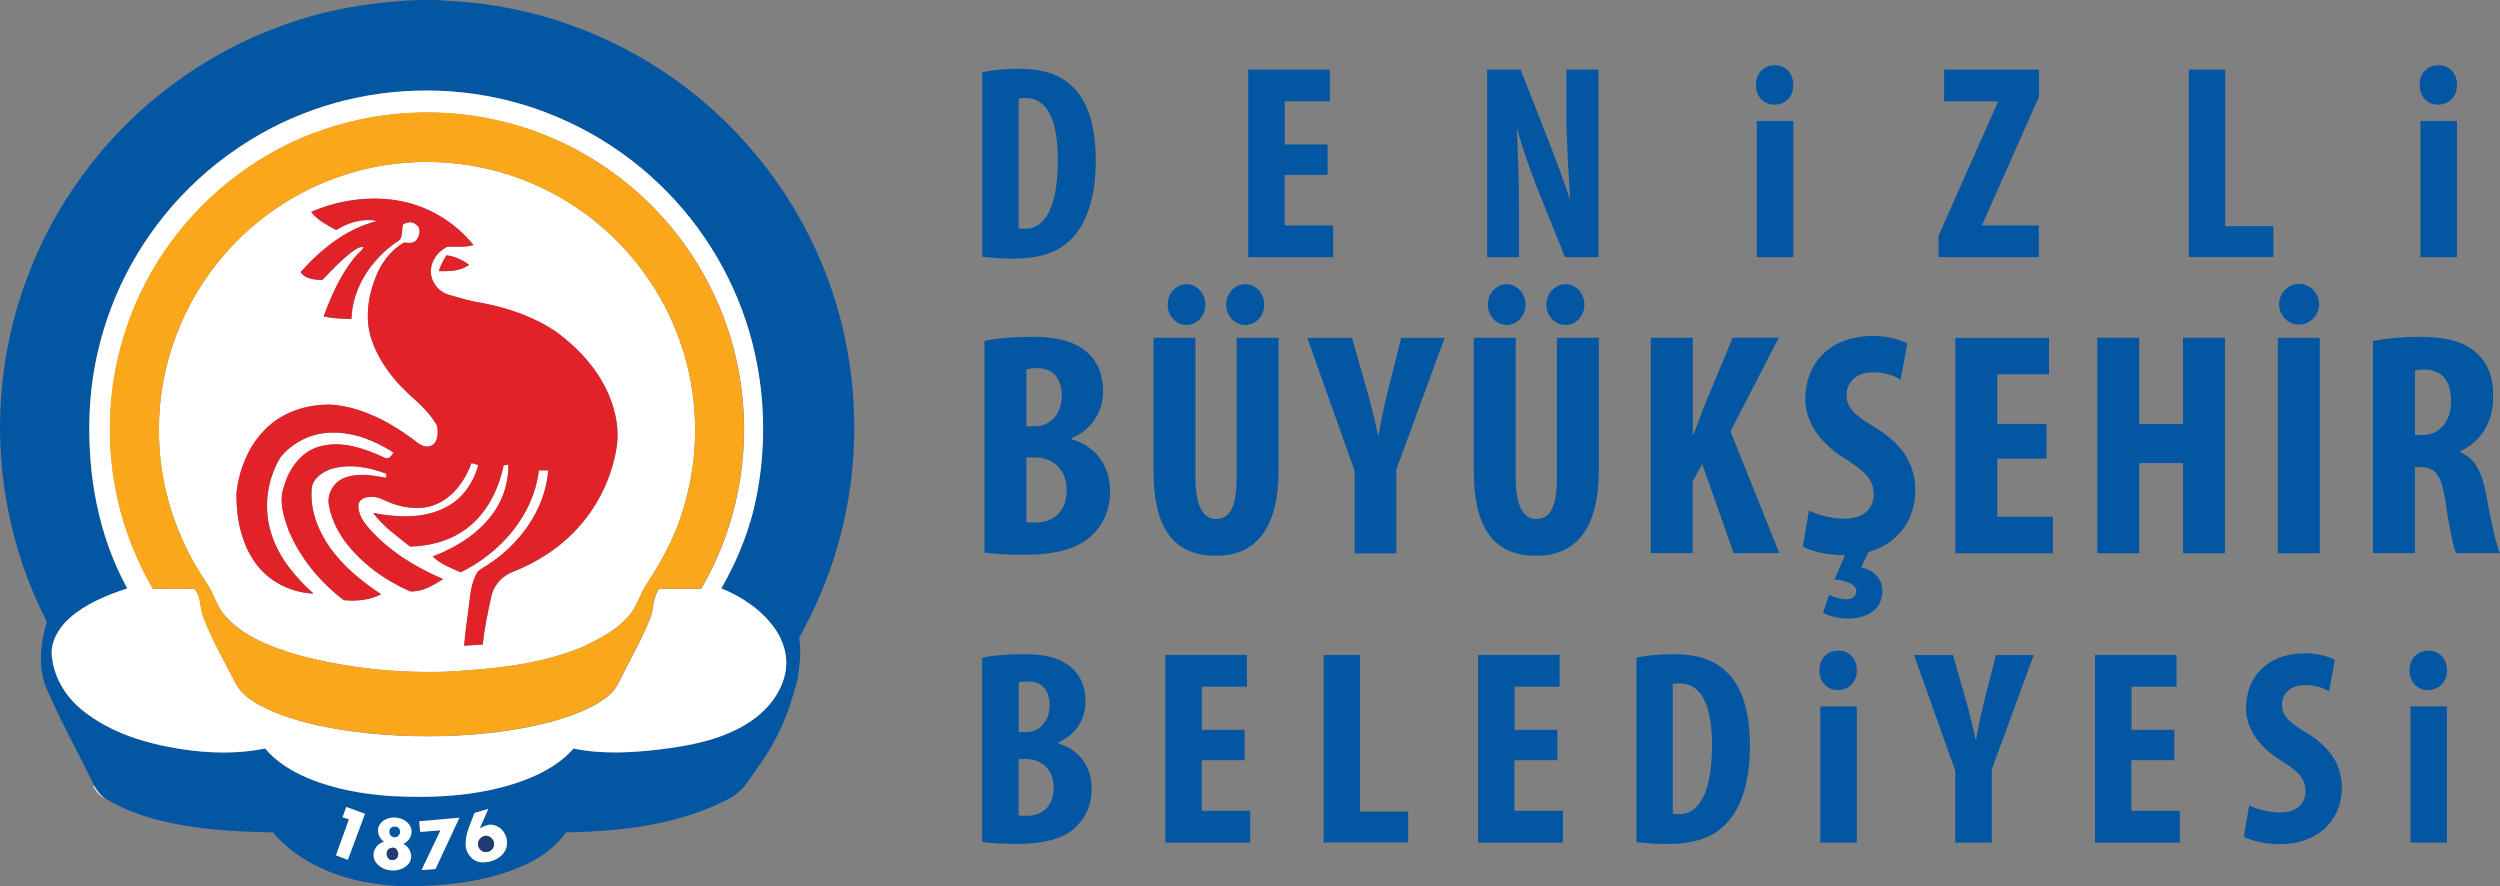 <?xml version="1.0" encoding="UTF-8"?>
<svg id="Layer_2" data-name="Layer 2" xmlns="http://www.w3.org/2000/svg" viewBox="0 0 258.38 91.62">
  <rect x="0" y="0" width="258.38" height="91.62" fill="#808080" stroke="none"/>
  <defs>
    <style>
      .cls-1 {
        fill: #e12228;
      }

      .cls-2 {
        fill: #fff;
      }

      .cls-3 {
        fill: #243a73;
      }

      .cls-4 {
        fill: #0256a2;
      }

      .cls-5 {
        fill: #faa71b;
      }
    </style>
  </defs>
  <g id="Layer_1-2" data-name="Layer 1">
    <g>
      <g>
        <g>
          <path class="cls-4" d="M101.51,7.48c.95-.23,2.33-.37,3.83-.37,2.45,0,4.14.58,5.38,1.73,1.67,1.5,2.53,4.06,2.53,7.82s-1.01,6.7-2.7,8.2c-1.29,1.27-3.22,1.87-5.92,1.87-1.18,0-2.36-.11-3.11-.2V7.48h0ZM105.28,23.59c.17.06.46.06.66.06,1.81,0,3.39-1.78,3.39-7.13,0-3.97-1.04-6.39-3.31-6.39-.26,0-.52,0-.75.09v13.37Z"/>
          <path class="cls-4" d="M137.2,18.07h-4.43v5.23h5.01v3.28h-8.77V7.19h8.43v3.28h-4.66v4.46h4.43v3.14h0Z"/>
          <path class="cls-4" d="M153.7,26.58V7.19h3.45l2.99,7.59c.58,1.5,1.52,4,2.07,5.67h.06c-.11-2.04-.38-5.41-.38-8.97v-4.29h3.31v19.39h-3.45l-2.96-7.36c-.63-1.64-1.52-4.08-1.96-5.84h-.06c.09,1.96.23,4.95.23,8.83v4.37h-3.31Z"/>
          <path class="cls-4" d="M185.34,8.78c.03,1.21-.83,2.04-1.98,2.04-1.04,0-1.9-.83-1.87-2.04-.03-1.27.89-2.04,1.93-2.04,1.09,0,1.92.78,1.92,2.04ZM181.57,26.58v-14.07h3.77v14.07h-3.77Z"/>
          <path class="cls-4" d="M200.35,24.37l6.13-13.81v-.09h-5.55v-3.28h9.81v2.79l-5.87,13.23v.09h5.84v3.28h-10.36v-2.21h0Z"/>
          <path class="cls-4" d="M226.21,7.19h3.77v16.19h4.98v3.19h-8.74V7.19h0Z"/>
          <path class="cls-4" d="M253.93,8.78c.03,1.21-.83,2.04-1.98,2.04-1.03,0-1.9-.83-1.87-2.04-.03-1.27.89-2.04,1.93-2.04,1.09,0,1.93.78,1.93,2.04ZM250.16,26.58v-14.07h3.77v14.07h-3.77Z"/>
        </g>
        <g>
          <path class="cls-4" d="M101.51,67.98c1.15-.26,2.65-.37,4.29-.37,1.81,0,3.57.23,4.92,1.38,1.04.86,1.47,2.16,1.47,3.51,0,1.73-.89,3.39-2.82,4.23v.11c2.24.63,3.45,2.5,3.45,4.63,0,1.61-.52,2.85-1.44,3.8-1.15,1.27-3.11,1.95-6.36,1.95-1.44,0-2.65-.09-3.51-.2v-19.04h0ZM105.28,75.66h.81c1.35,0,2.39-1.15,2.39-2.73,0-1.41-.66-2.5-2.21-2.5-.4,0-.75.03-.98.11v5.12ZM105.28,84.26c.23.06.49.06.83.06,1.52,0,2.79-.92,2.79-2.91s-1.32-2.93-2.82-2.96h-.81v5.81h0Z"/>
          <path class="cls-4" d="M128.63,78.57h-4.43v5.23h5.01v3.28h-8.77v-19.39h8.43v3.28h-4.66v4.46h4.43v3.14Z"/>
          <path class="cls-4" d="M136.79,67.69h3.77v16.19h4.98v3.19h-8.74v-19.38h0Z"/>
          <path class="cls-4" d="M160.95,78.57h-4.43v5.23h5.01v3.28h-8.77v-19.39h8.43v3.28h-4.66v4.46h4.43v3.14h0Z"/>
          <path class="cls-4" d="M169.12,67.98c.95-.23,2.33-.37,3.83-.37,2.44,0,4.14.58,5.38,1.73,1.67,1.5,2.53,4.06,2.53,7.82s-1.01,6.7-2.7,8.2c-1.29,1.27-3.22,1.87-5.92,1.87-1.18,0-2.36-.11-3.11-.2v-19.04h0ZM172.89,84.09c.17.06.46.06.66.06,1.81,0,3.39-1.78,3.39-7.13,0-3.97-1.04-6.39-3.31-6.39-.26,0-.52,0-.75.09v13.38Z"/>
          <path class="cls-4" d="M191.9,69.28c.03,1.21-.83,2.04-1.98,2.04-1.04,0-1.9-.83-1.87-2.04-.03-1.27.89-2.04,1.93-2.04,1.09,0,1.93.78,1.93,2.04ZM188.13,87.08v-14.07h3.77v14.07h-3.77Z"/>
          <path class="cls-4" d="M202.08,87.08v-7.42l-4.26-11.96h4.03l1.32,4.63c.35,1.24.72,2.67,1.01,4.11h.06c.23-1.41.55-2.82.89-4.2l1.15-4.54h3.91l-4.34,11.82v7.56h-3.77Z"/>
          <path class="cls-4" d="M224.71,78.57h-4.43v5.23h5.01v3.28h-8.77v-19.39h8.43v3.28h-4.66v4.46h4.43v3.14h0Z"/>
          <path class="cls-4" d="M232.44,83.22c.78.43,2.1.75,3.19.75,1.78,0,2.65-.92,2.65-2.19,0-1.41-.86-2.1-2.5-3.16-2.65-1.61-3.65-3.65-3.65-5.41,0-3.11,2.07-5.69,6.13-5.69,1.27,0,2.47.35,3.05.69l-.6,3.25c-.55-.35-1.38-.66-2.47-.66-1.61,0-2.39.98-2.39,2.01,0,1.15.58,1.76,2.67,3.02,2.56,1.55,3.51,3.51,3.51,5.55,0,3.54-2.62,5.87-6.41,5.87-1.55,0-3.08-.4-3.71-.78l.55-3.25Z"/>
          <path class="cls-4" d="M252.89,69.28c.03,1.21-.83,2.04-1.98,2.04-1.04,0-1.9-.83-1.87-2.04-.03-1.27.89-2.04,1.93-2.04,1.09,0,1.93.78,1.93,2.04ZM249.13,87.08v-14.07h3.77v14.07h-3.77Z"/>
        </g>
        <g>
          <path class="cls-4" d="M101.76,35.24c1.32-.3,3.04-.43,4.92-.43,2.08,0,4.1.26,5.65,1.58,1.19.99,1.68,2.48,1.68,4.03,0,1.98-1.02,3.9-3.24,4.86v.13c2.58.73,3.96,2.87,3.96,5.32,0,1.85-.6,3.27-1.65,4.36-1.32,1.45-3.57,2.25-7.3,2.25-1.65,0-3.04-.1-4.03-.23v-21.87h0ZM106.08,44.06h.92c1.55,0,2.74-1.32,2.74-3.14,0-1.62-.76-2.87-2.54-2.87-.46,0-.86.03-1.12.13v5.88ZM106.08,53.94c.26.07.56.07.96.07,1.75,0,3.2-1.06,3.2-3.34s-1.52-3.37-3.24-3.4h-.92v6.67Z"/>
          <path class="cls-4" d="M123.55,34.91v14.47c0,3.27.99,4.26,2.11,4.26,1.26,0,2.15-.89,2.15-4.26v-14.47h4.33v13.71c0,5.72-2.15,8.82-6.44,8.82-4.66,0-6.48-3.2-6.48-8.79v-13.74h4.33ZM120.68,31.48c0-1.19.92-2.11,1.95-2.11s1.95.92,1.95,2.11-.89,2.11-1.95,2.11c-1.06,0-1.95-.92-1.95-2.11ZM126.73,31.48c0-1.19.92-2.11,1.98-2.11s1.95.92,1.95,2.11-.89,2.11-1.95,2.11c-1.09,0-1.98-.92-1.98-2.11Z"/>
          <path class="cls-4" d="M140,57.18v-8.52l-4.89-13.74h4.62l1.52,5.32c.4,1.42.83,3.07,1.16,4.72h.07c.27-1.62.63-3.24,1.02-4.82l1.32-5.22h4.49l-4.99,13.58v8.69h-4.33Z"/>
          <path class="cls-4" d="M156.65,34.91v14.47c0,3.27.99,4.26,2.11,4.26,1.26,0,2.15-.89,2.15-4.26v-14.47h4.33v13.71c0,5.72-2.15,8.82-6.44,8.82-4.66,0-6.48-3.2-6.48-8.79v-13.74h4.33ZM153.77,31.48c0-1.19.93-2.11,1.95-2.11s1.95.92,1.95,2.11-.89,2.11-1.95,2.11c-1.06,0-1.95-.92-1.95-2.11ZM159.82,31.48c0-1.19.93-2.11,1.98-2.11s1.95.92,1.95,2.11-.89,2.11-1.95,2.11c-1.09,0-1.98-.92-1.98-2.11Z"/>
          <path class="cls-4" d="M170.62,34.91h4.33v10.01h.07c.36-.92.73-1.92,1.09-2.88l2.97-7.14h4.76l-4.99,9.68,5.05,12.59h-4.73l-3.24-9.22-.99,1.82v7.4h-4.33v-22.26h0Z"/>
          <path class="cls-4" d="M186.94,52.75c.89.49,2.41.86,3.67.86,2.05,0,3.04-1.06,3.04-2.51,0-1.62-.99-2.41-2.87-3.63-3.04-1.85-4.2-4.2-4.2-6.21,0-3.57,2.38-6.54,7.04-6.54,1.45,0,2.84.4,3.5.79l-.69,3.73c-.63-.4-1.59-.76-2.84-.76-1.85,0-2.74,1.12-2.74,2.31,0,1.32.66,2.02,3.07,3.47,2.94,1.78,4.03,4.03,4.03,6.38,0,3.2-1.88,5.58-4.82,6.41l-.79,1.59c1.16.2,2.21,1.09,2.21,2.41,0,2.11-1.78,2.88-3.63,2.88-.89,0-1.88-.27-2.51-.6l.63-1.85c.56.27,1.19.46,1.75.46.53,0,1.06-.23,1.06-.83,0-.66-.83-1.09-2.25-1.22l1.09-2.51h-.1c-1.78,0-3.53-.46-4.26-.89l.63-3.73Z"/>
          <path class="cls-4" d="M211.51,47.4h-5.09v6.01h5.75v3.77h-10.08v-22.26h9.68v3.77h-5.35v5.12h5.09v3.6Z"/>
          <path class="cls-4" d="M221.09,34.91v8.92h4.53v-8.92h4.33v22.27h-4.33v-9.32h-4.53v9.32h-4.33v-22.27h4.33Z"/>
          <path class="cls-4" d="M239.75,34.91v22.27h-4.33v-22.27h4.33ZM235.55,31.44c0-1.16.96-2.11,2.05-2.11,1.16,0,2.08.96,2.08,2.11s-.93,2.11-2.08,2.11-2.05-.96-2.05-2.11Z"/>
          <path class="cls-4" d="M245.26,35.24c1.35-.26,3.07-.43,4.72-.43,2.38,0,4.49.33,5.95,1.65,1.35,1.22,1.75,2.71,1.75,4.62,0,2.38-1.16,4.53-3.44,5.58v.07c1.52.59,2.28,2.02,2.71,4.39.43,2.48,1.03,5.22,1.42,6.05h-4.53c-.27-.63-.76-2.87-1.09-5.32-.4-2.77-1.09-3.57-2.54-3.57h-.63v8.89h-4.33v-21.94h0ZM249.59,44.96h.76c1.88,0,2.97-1.52,2.97-3.47s-.76-3.24-2.71-3.3c-.36,0-.79.03-1.02.13v6.64h0Z"/>
        </g>
      </g>
      <g>
        <g>
          <path class="cls-4" d="M43.18,0h1.85c1.85.14,3.71.2,5.54.5,7.77,1.12,15.22,4.39,21.32,9.33,4.88,3.96,8.93,8.95,11.74,14.57,4.96,9.8,6,21.48,2.94,32.02-.93,3.31-2.33,6.48-3.97,9.5.15,1.47.18,1.62-.13,4.13-1.46,5.62-2.88,7.52-5.48,11.15-.39.47-.86.86-1.37,1.2-5.22,2.84-11.27,3.52-17.12,3.63-.98,1.36-2.33,2.43-3.83,3.16-3.25,1.6-6.9,2.18-10.48,2.35-2.21.18-4.44,0-6.61-.41-3.54-.69-7.01-2.31-9.37-5.1-2.52-.05-5.05-.15-7.56-.47-3.38-.45-6.8-1.23-9.75-3.03-.54-.34-.89-.87-1.21-1.41-1.52-3.17-3.24-6.23-4.65-9.45-1.17-2.28-.94-5.02-.19-7.4C.92,56.64-.7,47.83.28,39.29c.87-8.04,4.03-15.81,9.01-22.19C14.79,9.99,22.53,4.62,31.14,1.98c3.9-1.23,7.97-1.8,12.04-1.98ZM31.15,11.82c-6.26,2.49-11.75,6.85-15.62,12.36-3.79,5.37-5.99,11.83-6.28,18.39-.26,6.27.84,12.71,3.89,18.25-2.11.7-4.23,1.55-5.92,3.03-1.04.92-1.88,2.19-1.9,3.62.1,2.34,1.38,4.51,3.19,5.95,2.88,2.33,6.53,3.43,10.14,4,2.89.45,5.86.53,8.74-.05,1.16,1.39,2.75,2.35,4.4,3.05,2.77,1.16,5.76,1.67,8.75,1.87,4.62.23,9.38-.04,13.75-1.69,1.84-.73,3.65-1.71,4.96-3.23,2.97.61,6.04.44,9.03.08,3-.37,6.05-.96,8.68-2.51,1.91-1.12,3.57-2.88,4.11-5.07.47-1.7-.03-3.54-1.04-4.95-1.36-1.89-3.36-3.24-5.5-4.1,1.48-2.57,2.65-5.34,3.36-8.22,1.33-5.6,1.29-11.54-.14-17.11-1.59-6.24-4.98-12.01-9.64-16.46-4.9-4.71-11.2-7.94-17.9-9.12-6.37-1.14-13.07-.49-19.08,1.92ZM35.79,83.4c-.13.36-.26.71-.39,1.07.17.05.5.16.67.21-.45,1.24-.9,2.48-1.35,3.72.41.15.82.31,1.23.46.59-1.58,1.18-3.17,1.77-4.75-.64-.24-1.29-.47-1.93-.71ZM49.04,84.02c-.36,1.08-.96,2.14-.91,3.31,0,.89.74,1.76,1.65,1.8.93.04,1.96-.35,2.42-1.2.55-1-.07-2.44-1.21-2.65-.5-.13-.98.12-1.41.34.31-.66.58-1.34.88-2.01-.48.12-.94.28-1.42.42ZM39.25,85.22c-.38.61-.13,1.4.45,1.78-.84.2-1.35,1.18-.95,1.97.67,1.2,2.65,1.36,3.5.28.51-.69.16-1.68-.59-2.03.67-.27,1.07-1.05.78-1.74-.54-1.16-2.49-1.34-3.19-.25ZM43.34,84.88c.03.37.06.73.09,1.1.7-.05,1.4-.11,2.11-.17-.66,1.37-1.31,2.74-1.96,4.11.48-.03.95-.07,1.43-.1.83-1.77,1.65-3.54,2.48-5.31-1.38.13-2.76.24-4.14.37Z"/>
          <path class="cls-4" d="M40.39,85.56c.29-.23.81-.18.93.21.2.43-.31.94-.74.72-.38-.11-.45-.66-.19-.94Z"/>
        </g>
        <g>
          <path class="cls-2" d="M31.15,11.82c6.01-2.41,12.71-3.06,19.08-1.92,6.7,1.19,13,4.42,17.9,9.12,4.66,4.45,8.05,10.21,9.64,16.46,1.42,5.58,1.47,11.52.14,17.11-.71,2.89-1.88,5.65-3.36,8.22,2.14.86,4.14,2.21,5.5,4.1,1.01,1.41,1.51,3.25,1.04,4.95-.55,2.2-2.2,3.95-4.11,5.07-2.63,1.56-5.69,2.14-8.68,2.51-2.99.36-6.06.53-9.03-.08-1.3,1.52-3.12,2.51-4.96,3.23-4.37,1.65-9.12,1.92-13.75,1.69-2.98-.19-5.98-.71-8.75-1.87-1.65-.7-3.24-1.66-4.4-3.05-2.88.58-5.85.5-8.74.05-3.61-.57-7.26-1.67-10.14-4-1.81-1.44-3.09-3.61-3.19-5.95.02-1.43.86-2.7,1.9-3.62,1.69-1.48,3.81-2.33,5.92-3.03-3.05-5.54-4.16-11.98-3.89-18.25.28-6.56,2.49-13.02,6.28-18.39,3.87-5.52,9.36-9.87,15.62-12.36ZM32.29,13.81c-6.18,2.39-11.59,6.71-15.3,12.21-3.62,5.32-5.6,11.73-5.61,18.17-.06,5.82,1.5,11.64,4.43,16.66,1.42.04,2.84-.05,4.27.03.74.7.55,1.85.9,2.75.88,2.45,2.21,4.69,3.39,7,.53,1.05,1.54,1.73,2.54,2.29,1.92,1.03,4.04,1.63,6.16,2.1,4.31.91,8.74,1.17,13.15,1.05,3.66-.14,7.34-.55,10.88-1.51,1.68-.47,3.36-1.05,4.85-1.97.76-.49,1.51-1.07,1.93-1.89,1.08-2.26,2.38-4.41,3.3-6.75.42-1,.29-2.17.94-3.09,1.45-.02,2.9.02,4.35,0,3.69-6.29,5.15-13.84,4.12-21.06-.88-6.4-3.74-12.51-8.06-17.3-4.22-4.71-9.82-8.16-15.93-9.77-6.65-1.77-13.86-1.39-20.28,1.1Z"/>
          <path class="cls-2" d="M41.88,16.83c5.83-.49,11.81.94,16.78,4.03,5.33,3.27,9.49,8.4,11.58,14.3,2.01,5.61,2.13,11.88.34,17.56-.8,2.7-2.15,5.19-3.68,7.54-.77,1.1-1.05,2.48-1.98,3.47-1.22,1.38-2.89,2.27-4.53,3.05-4.48,1.93-9.41,2.36-14.23,2.64-5.14.17-10.32-.38-15.29-1.7-2.76-.81-5.64-1.86-7.6-4.07-.9-1-1.18-2.36-1.95-3.45-3.16-4.63-4.95-10.22-4.89-15.84-.02-6.65,2.5-13.25,6.9-18.22,4.67-5.34,11.46-8.78,18.55-9.31ZM32.16,21.89c.65.89,1.67,1.38,2.6,1.9,1.25-.8,2.77-1.25,4.26-.94-3.17.77-5.81,2.9-7.94,5.29.5.73,1.44.78,2.24.81.98-1.04,1.97-2.08,3.12-2.95.35-.22.73-.56,1.17-.43-.25.46-.73.74-1.04,1.17-1.4,1.77-2.33,3.86-3.1,5.97.94.22,1.9.24,2.86.26.1-3.25,2.09-6.18,4.71-7.98.68-.32.46-1.18.61-1.78.43-.25.98-.36,1.37.02.56.35.38,1.15.04,1.59-.32.39-.86.29-1.29.26-1.22.71-2.14,1.84-2.73,3.11-.9,2.02-1.34,4.37-.74,6.54.77,2.65,2.6,4.87,4.67,6.65.84.77,1.65,1.62,2.21,2.62.14.72.15,1.79-.67,2.11-.82.27-1.43-.43-2.03-.86-2.45-1.77-5.27-3.23-8.34-3.42-2.14-.02-4.35.59-6.04,1.95-2.18,1.76-3.37,4.51-3.65,7.25-.02,2.57.51,5.27,2.1,7.35,1.37,1.81,3.6,2.89,5.86,2.98-1.82-1.64-3.48-3.58-4.27-5.93-.95-2.67-.61-5.75.86-8.16,1.28-1.59,3.3-2.55,5.34-2.55,2.27-.04,4.47.84,6.35,2.07-.19.29-.47.75-.88.55-2.11-.98-4.53-1.86-6.86-1.15-1.89.57-3.12,2.36-3.61,4.19-.52,1.49,0,3.08.52,4.49,1.19,2.84,3.24,5.3,5.68,7.17,1.3.12,2.68,0,3.86-.61-2.03-1.34-3.95-2.91-5.35-4.92-1.19-1.71-1.99-3.79-1.83-5.9.02-1.09,1.06-1.79,1.98-2.12,1.89-.59,3.95-.2,5.75.48,0,.11,0,.32,0,.43-1.44-.26-2.99-.55-4.39.03-1.08.42-1.77,1.65-1.55,2.8.24,1.34.84,2.61,1.64,3.71,1.72,2.3,4.13,4.03,6.74,5.19,1.25.07,2.39-.62,3.41-1.27-2.89-1.24-5.65-2.94-7.73-5.34-.56-.64-1.05-1.42-1.02-2.3.06-.64.77-.88,1.32-.85.79-.07,1.45.43,2.17.67,1.54.57,3.33.71,4.84-.05,1.65-.82,2.74-2.44,3.36-4.12.18.05.53.15.71.2-.49,1.83-1.65,3.54-3.38,4.39-2.3,1.19-5.01,1.03-7.48.57,1.02,1.4,2.47,2.39,3.81,3.47,1.97-.05,3.96-.55,5.59-1.69,2.23-1.54,3.55-4.1,4.07-6.71.13-.02.38-.04.51-.05-.01,1.67-.46,3.35-1.4,4.74-1.51,2.27-3.92,3.77-6.43,4.74.81.77,1.88,1.18,2.88,1.63,4.11-2.01,7.54-5.88,8.08-10.54.33,0,.65,0,.98,0-.33,4.11-2.99,7.72-6.41,9.87-.4.26-.89.47-1.08.95-.59,1.25-.63,2.65-.81,3.99-.17,1.1-.29,2.21-.4,3.31.64-.04,1.29-.08,1.93-.12.16-1.74.54-3.45.92-5.16.31-1.1,1.19-2,2.26-2.38,2.57-1.02,4.95-2.58,6.78-4.66,1.99-2.24,3.34-5.05,3.84-8,.34-1.87-.03-3.8-.75-5.54-1.11-2.63-3.08-4.81-5.35-6.49-2.26-1.57-4.92-2.51-7.61-3.03-1.21-.18-2.39-.53-3.57-.87-.92-.25-1.65-1.04-1.85-1.97-.25-1.24.57-2.49,1.67-3.01.9-.06,1.82.11,2.69-.18-1.96-2.43-4.85-4.13-7.94-4.61-2.97-.47-6.06,0-8.81,1.19ZM45.35,28.02c1.07.03,2.23.01,3.13-.65-.69-.51-1.48-.88-2.34-.98-.33.51-.6,1.05-.79,1.62Z"/>
          <path class="cls-2" d="M9.68,81.13c.32.54.67,1.07,1.21,1.41-.55-.25-.95-.71-1.2-1.27l-.06.63c.02-.26.04-.51.05-.77Z"/>
          <path class="cls-2" d="M35.79,83.4c.64.23,1.29.47,1.93.71-.59,1.58-1.18,3.17-1.77,4.75-.41-.16-.82-.31-1.23-.46.45-1.24.9-2.48,1.35-3.72-.17-.05-.5-.16-.67-.21.13-.36.26-.71.39-1.07Z"/>
          <path class="cls-2" d="M49.04,84.02c.48-.13.94-.29,1.42-.42-.29.67-.57,1.35-.88,2.01.43-.23.91-.47,1.41-.34,1.14.21,1.76,1.65,1.21,2.65-.46.85-1.49,1.24-2.42,1.2-.91-.04-1.64-.91-1.65-1.8-.05-1.17.54-2.23.91-3.31ZM49.89,86.47c-.47.2-.67.89-.3,1.28.36.5,1.2.37,1.4-.21.3-.64-.47-1.44-1.1-1.07Z"/>
          <path class="cls-2" d="M39.25,85.22c.7-1.09,2.65-.91,3.19.25.29.69-.1,1.47-.78,1.74.75.35,1.1,1.34.59,2.03-.85,1.08-2.83.92-3.5-.28-.4-.79.11-1.76.95-1.97-.57-.38-.83-1.17-.45-1.78ZM40.39,85.56c-.26.27-.19.82.19.93.43.22.93-.29.74-.72-.12-.39-.64-.45-.93-.21ZM40.45,87.63c-.79.15-.53,1.43.23,1.24.77-.12.52-1.44-.23-1.24Z"/>
          <path class="cls-2" d="M43.34,84.88c1.38-.13,2.76-.24,4.14-.37-.83,1.77-1.65,3.54-2.48,5.31-.48.03-.96.07-1.43.1.65-1.37,1.31-2.74,1.96-4.11-.7.06-1.4.11-2.11.17-.03-.37-.06-.74-.09-1.11Z"/>
        </g>
        <path class="cls-5" d="M32.29,13.81c6.42-2.5,13.63-2.88,20.28-1.1,6.11,1.61,11.72,5.06,15.93,9.77,4.32,4.8,7.18,10.9,8.06,17.3,1.03,7.22-.43,14.77-4.12,21.06-1.45.02-2.9-.02-4.35,0-.65.91-.52,2.09-.94,3.09-.92,2.33-2.22,4.49-3.3,6.75-.42.82-1.17,1.4-1.93,1.89-1.49.92-3.17,1.5-4.85,1.97-3.55.96-7.22,1.36-10.88,1.51-4.4.12-8.83-.14-13.15-1.05-2.12-.47-4.23-1.07-6.16-2.1-1-.56-2.01-1.24-2.54-2.29-1.18-2.31-2.5-4.56-3.39-7-.34-.9-.15-2.05-.9-2.75-1.42-.08-2.84.01-4.27-.03-2.94-5.02-4.49-10.85-4.43-16.66,0-6.44,1.99-12.85,5.61-18.17,3.71-5.49,9.12-9.82,15.3-12.21ZM41.88,16.83c-7.08.53-13.88,3.97-18.55,9.31-4.41,4.97-6.93,11.57-6.9,18.22-.06,5.62,1.73,11.21,4.89,15.84.77,1.09,1.05,2.45,1.95,3.45,1.96,2.21,4.84,3.26,7.6,4.07,4.97,1.33,10.15,1.87,15.29,1.7,4.82-.28,9.75-.71,14.23-2.64,1.64-.79,3.31-1.67,4.53-3.05.93-.99,1.21-2.37,1.98-3.47,1.53-2.35,2.88-4.84,3.68-7.54,1.79-5.69,1.67-11.95-.34-17.56-2.08-5.9-6.25-11.02-11.58-14.3-4.97-3.09-10.95-4.52-16.78-4.03Z"/>
        <g>
          <path class="cls-1" d="M32.16,21.89c2.76-1.18,5.85-1.66,8.82-1.19,3.1.48,5.98,2.18,7.94,4.61-.88.29-1.8.12-2.69.18-1.1.52-1.92,1.77-1.67,3.01.2.93.93,1.72,1.85,1.97,1.18.34,2.36.69,3.57.87,2.69.52,5.35,1.46,7.61,3.03,2.27,1.68,4.24,3.87,5.35,6.49.72,1.74,1.09,3.67.75,5.54-.5,2.95-1.85,5.76-3.84,8-1.83,2.08-4.21,3.64-6.78,4.66-1.07.38-1.95,1.28-2.26,2.38-.37,1.71-.76,3.42-.92,5.16-.64.04-1.29.08-1.93.12.11-1.11.23-2.21.4-3.31.18-1.34.22-2.75.81-3.99.19-.48.67-.69,1.08-.95,3.42-2.15,6.09-5.76,6.41-9.87-.33,0-.65,0-.98,0-.54,4.66-3.97,8.53-8.08,10.54-1.01-.45-2.07-.85-2.88-1.63,2.51-.96,4.92-2.47,6.43-4.74.94-1.39,1.39-3.07,1.4-4.74-.13.01-.39.04-.51.05-.53,2.61-1.84,5.16-4.07,6.71-1.62,1.14-3.62,1.64-5.59,1.69-1.33-1.07-2.79-2.07-3.81-3.47,2.47.47,5.18.63,7.48-.57,1.73-.86,2.89-2.56,3.38-4.39-.18-.05-.53-.15-.71-.2-.62,1.69-1.71,3.31-3.36,4.12-1.5.76-3.3.61-4.84.05-.72-.24-1.38-.74-2.17-.67-.55-.02-1.26.21-1.32.85-.03.87.46,1.66,1.02,2.3,2.07,2.4,4.83,4.1,7.73,5.34-1.01.66-2.16,1.34-3.41,1.27-2.61-1.15-5.02-2.89-6.74-5.19-.8-1.1-1.4-2.36-1.64-3.71-.22-1.15.47-2.37,1.55-2.8,1.4-.58,2.95-.29,4.39-.03,0-.11,0-.33,0-.43-1.81-.68-3.87-1.07-5.75-.48-.92.34-1.96,1.04-1.98,2.12-.16,2.11.64,4.19,1.83,5.9,1.39,2.01,3.32,3.58,5.35,4.92-1.18.61-2.56.73-3.86.61-2.43-1.86-4.49-4.33-5.68-7.17-.52-1.42-1.04-3-.52-4.49.49-1.83,1.72-3.63,3.61-4.19,2.33-.7,4.75.17,6.86,1.15.41.2.69-.26.88-.55-1.88-1.23-4.08-2.11-6.35-2.07-2.04,0-4.06.97-5.34,2.55-1.47,2.41-1.81,5.49-.86,8.16.8,2.35,2.45,4.29,4.27,5.93-2.26-.1-4.48-1.17-5.86-2.98-1.59-2.08-2.12-4.79-2.1-7.35.28-2.74,1.48-5.49,3.65-7.25,1.69-1.36,3.89-1.97,6.04-1.95,3.06.19,5.89,1.66,8.34,3.42.6.42,1.21,1.12,2.03.86.82-.32.8-1.39.67-2.11-.56-1-1.37-1.84-2.21-2.62-2.07-1.77-3.89-4-4.67-6.65-.59-2.17-.16-4.52.74-6.54.59-1.27,1.51-2.4,2.73-3.11.44.04.97.13,1.29-.26.34-.44.52-1.24-.04-1.59-.39-.39-.95-.27-1.37-.02-.14.61.07,1.46-.61,1.78-2.62,1.8-4.61,4.73-4.71,7.98-.96-.02-1.92-.03-2.86-.26.77-2.11,1.7-4.2,3.1-5.97.3-.43.78-.71,1.04-1.17-.45-.13-.83.21-1.17.43-1.14.87-2.14,1.91-3.12,2.95-.8-.04-1.74-.08-2.24-.81,2.13-2.39,4.77-4.51,7.94-5.29-1.48-.31-3.01.14-4.26.94-.94-.53-1.96-1.01-2.61-1.91Z"/>
          <path class="cls-1" d="M45.35,28.02c.2-.57.46-1.12.79-1.63.86.1,1.65.47,2.34.98-.9.66-2.06.68-3.13.65Z"/>
        </g>
        <g>
          <path class="cls-3" d="M49.89,86.47c.64-.37,1.41.43,1.11,1.07-.2.58-1.04.71-1.4.21-.38-.38-.18-1.08.29-1.28Z"/>
          <path class="cls-3" d="M40.45,87.63c.75-.2,1.01,1.12.23,1.24-.77.19-1.02-1.09-.23-1.24Z"/>
        </g>
      </g>
    </g>
  </g>
</svg>